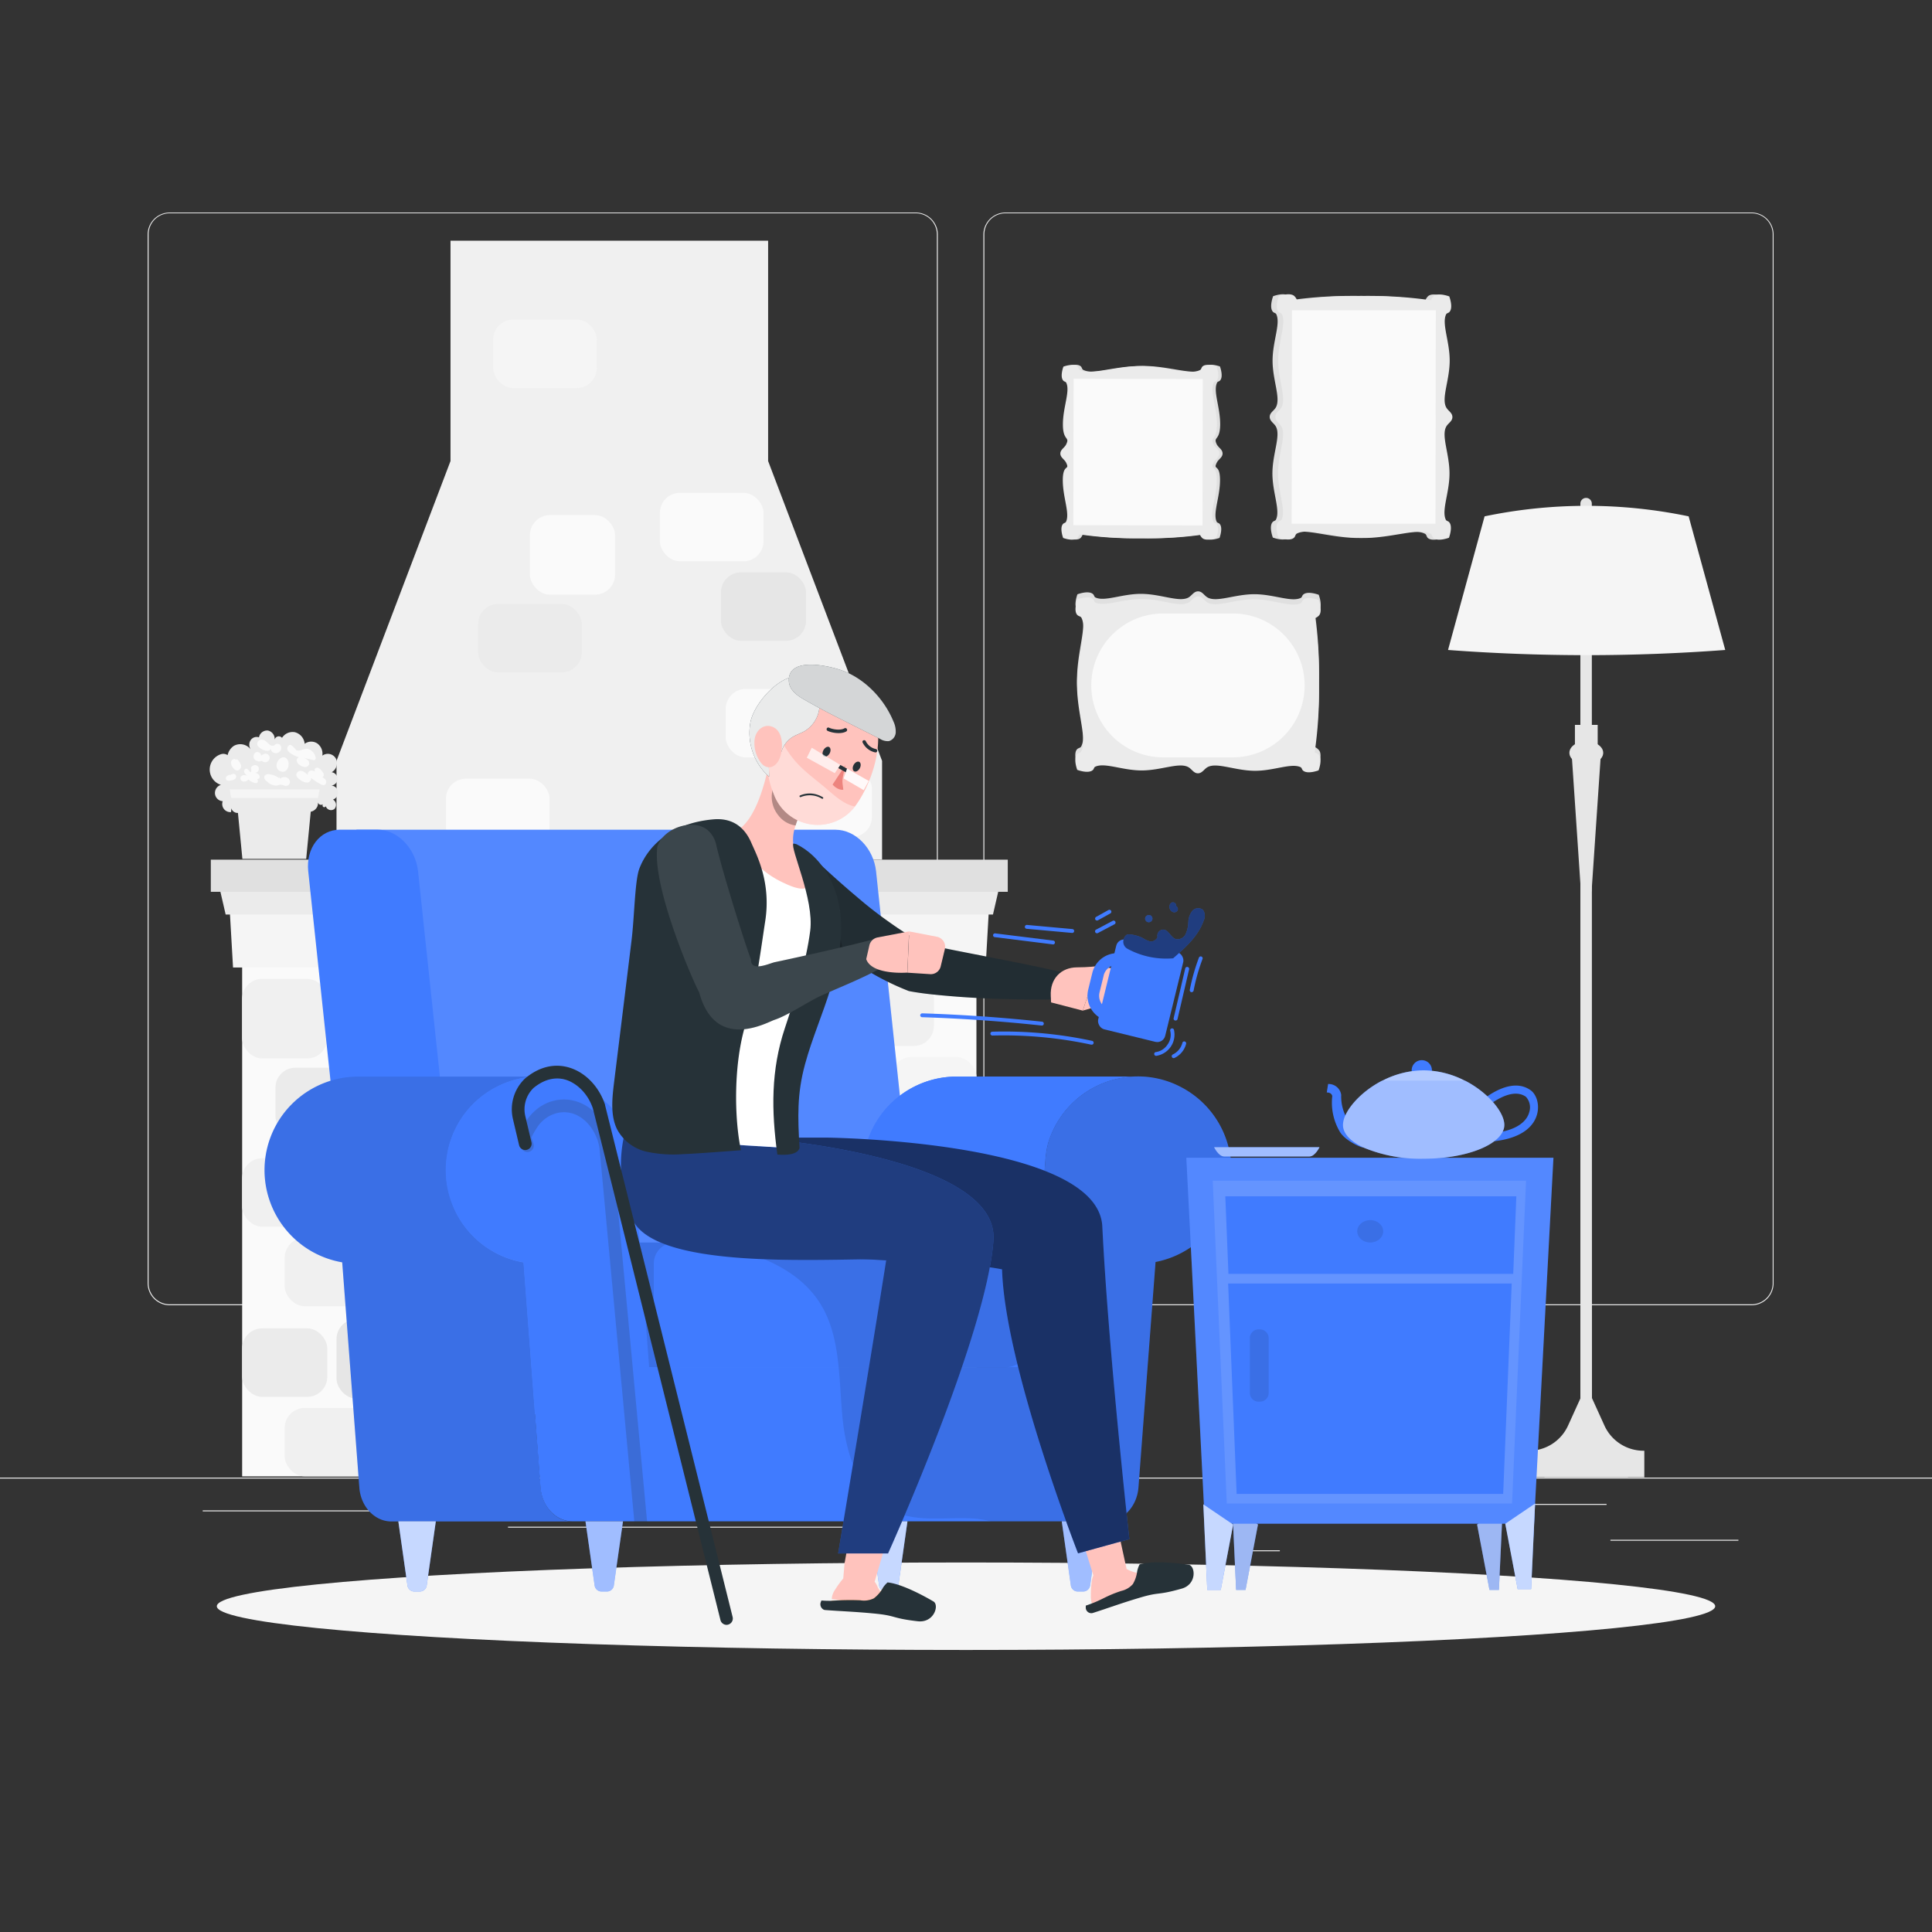 <svg xmlns="http://www.w3.org/2000/svg" viewBox="0 0 500 500"><rect x="0" y="0" width="500" height="500" fill="#333333" stroke="none"/><g id="freepik--background-complete--inject-22"><rect x="416.78" y="398.49" width="33.12" height="0.25" style="fill:#ebebeb"></rect><rect x="322.53" y="401.21" width="8.69" height="0.25" style="fill:#ebebeb"></rect><rect x="396.59" y="389.21" width="19.19" height="0.25" style="fill:#ebebeb"></rect><rect x="52.46" y="390.89" width="43.19" height="0.25" style="fill:#ebebeb"></rect><rect x="104.56" y="390.89" width="6.33" height="0.25" style="fill:#ebebeb"></rect><rect x="131.47" y="395.11" width="93.68" height="0.25" style="fill:#ebebeb"></rect><path d="M237,337.8H43.91a5.71,5.71,0,0,1-5.7-5.71V60.66A5.71,5.71,0,0,1,43.91,55H237a5.71,5.71,0,0,1,5.71,5.71V332.09A5.71,5.71,0,0,1,237,337.8ZM43.91,55.2a5.46,5.46,0,0,0-5.45,5.46V332.09a5.46,5.46,0,0,0,5.45,5.46H237a5.47,5.47,0,0,0,5.46-5.46V60.66A5.47,5.47,0,0,0,237,55.2Z" style="fill:#ebebeb"></path><path d="M453.31,337.8H260.21a5.72,5.72,0,0,1-5.71-5.71V60.66A5.72,5.72,0,0,1,260.21,55h193.1A5.71,5.71,0,0,1,459,60.66V332.09A5.71,5.71,0,0,1,453.31,337.8ZM260.21,55.2a5.47,5.47,0,0,0-5.46,5.46V332.09a5.47,5.47,0,0,0,5.46,5.46h193.1a5.47,5.47,0,0,0,5.46-5.46V60.66a5.47,5.47,0,0,0-5.46-5.46Z" style="fill:#ebebeb"></path><rect y="382.4" width="500" height="0.25" style="fill:#ebebeb"></rect><path d="M340.24,193.31A110,110,0,0,0,341.35,176a110.23,110.23,0,0,0-1.06-17.36,3,3,0,0,0,1-.63c1.13-1.13,0-4.08,0-4.08s-2.95-1.13-4.07,0c-.24.24-.27.66-.56.8-2.42,1.19-7-.94-12-.95s-9.57,2.11-12,.92c-1-.48-1.45-1.66-2.6-1.66s-1.63,1.17-2.59,1.65c-2.42,1.19-7-.94-12-1s-9.57,2.11-12,.92c-.28-.15-.31-.57-.55-.81-1.12-1.13-4.08,0-4.08,0s-1.13,2.95,0,4.08c.28.28.77.3,1,.63,1.68,3.09-1.1,9.94-1.11,17.36s2.75,14.27,1.06,17.35c-.19.33-.68.35-1,.64-1.13,1.12,0,4.07,0,4.07s2.95,1.13,4.08,0c.24-.24.27-.67.55-.81,2.42-1.19,7,.94,12,1s9.57-2.11,12-.91c1,.47,1.45,1.65,2.6,1.65s1.63-1.17,2.6-1.65c2.41-1.18,7,.94,12,1s9.58-2.11,12-.91c.29.14.31.57.55.81,1.13,1.12,4.08,0,4.08,0s1.13-3,0-4.07A2.84,2.84,0,0,0,340.24,193.31Z" style="fill:#e0e0e0"></path><path d="M340.24,194.73a109.88,109.88,0,0,0,1.11-17.35A110.08,110.08,0,0,0,340.29,160a2.84,2.84,0,0,0,1-.64c1.13-1.12,0-4.07,0-4.07s-2.95-1.13-4.07,0c-.24.24-.27.67-.56.81-2.42,1.19-7-.94-12-1s-9.57,2.11-12,.91c-1-.48-1.45-1.65-2.6-1.65s-1.63,1.17-2.59,1.65c-2.42,1.18-7-1-12-1s-9.57,2.11-12,.91c-.28-.14-.31-.57-.55-.81-1.12-1.12-4.08,0-4.08,0s-1.13,3,0,4.07c.28.29.77.31,1,.64,1.68,3.09-1.1,9.93-1.11,17.35s2.75,14.27,1.06,17.36c-.19.33-.68.35-1,.63-1.13,1.13,0,4.08,0,4.08s2.95,1.13,4.08,0c.24-.24.27-.66.55-.8,2.42-1.19,7,.94,12,.95s9.57-2.11,12-.92c1,.48,1.45,1.66,2.6,1.66s1.63-1.18,2.6-1.65c2.41-1.19,7,.94,12,1s9.58-2.11,12-.92c.29.15.31.57.55.81,1.13,1.13,4.08,0,4.08,0s1.13-2.95,0-4.08A3.16,3.16,0,0,0,340.24,194.73Z" style="fill:#ebebeb"></path><path d="M319,196l-18,0a18.61,18.61,0,0,1-18.58-18.64h0a18.62,18.62,0,0,1,18.64-18.59l18,0a18.6,18.6,0,0,1,18.58,18.64h0A18.59,18.59,0,0,1,319,196Z" style="fill:#fafafa"></path><path d="M280.21,138.3a99.48,99.48,0,0,0,15.58,1,98.33,98.33,0,0,0,15.59-.95,2.4,2.4,0,0,0,.57.86c1,1,3.66,0,3.66,0s1-2.65,0-3.66c-.21-.22-.6-.24-.72-.5-1.07-2.17.84-6.31.85-10.77s-1.89-2.41-.82-4.58c.43-.87,1.48-1.3,1.48-2.33s-1-1.46-1.48-2.33c-1.06-2.17.85-.78.86-5.25S313.88,101.2,315,99c.12-.26.51-.28.72-.5,1-1,0-3.66,0-3.66s-2.65-1-3.66,0c-.26.26-.28.7-.58.87-2.77,1.51-8.91-1-15.58-1s-12.81,2.47-15.58,1c-.3-.16-.32-.61-.57-.86-1-1-3.66,0-3.66,0s-1,2.65,0,3.66c.22.22.6.25.72.5,1.07,2.17-.84,6.31-.85,10.77s1.9,3.07.82,5.24c-.43.87-1.48,1.3-1.48,2.33s1.05,1.47,1.48,2.34c1.06,2.17-.85.11-.85,4.58s1.89,8.6.82,10.76c-.13.26-.51.28-.73.5-1,1,0,3.66,0,3.66s2.65,1,3.67,0A2.8,2.8,0,0,0,280.21,138.3Z" style="fill:#e0e0e0"></path><path d="M279.37,138.3a99.57,99.57,0,0,0,15.58,1,98.24,98.24,0,0,0,15.59-.95,2.4,2.4,0,0,0,.57.86c1,1,3.66,0,3.66,0s1-2.65,0-3.66c-.21-.22-.59-.24-.72-.5-1.07-2.17.84-6.3.85-10.77s-1.89-2.41-.82-4.58c.43-.87,1.48-1.3,1.49-2.33s-1.06-1.46-1.48-2.33c-1.07-2.17.84-.78.85-5.24s-1.9-8.6-.82-10.77c.12-.26.51-.28.72-.5,1-1,0-3.66,0-3.66s-2.65-1-3.66,0c-.26.26-.28.7-.58.87-2.77,1.51-8.91-1-15.58-1s-12.81,2.47-15.58,1c-.3-.16-.32-.61-.57-.86-1-1-3.66,0-3.66,0s-1,2.65,0,3.66c.22.22.6.25.73.51,1.06,2.16-.85,6.3-.86,10.76s1.9,3.08.82,5.24c-.43.87-1.48,1.3-1.48,2.33s1.05,1.47,1.48,2.34c1.06,2.17-.85.12-.85,4.58s1.89,8.6.82,10.76c-.13.26-.51.28-.73.5-1,1,0,3.66,0,3.66s2.64,1,3.66,0A2.8,2.8,0,0,0,279.37,138.3Z" style="fill:#ebebeb"></path><rect x="275.6" y="100.3" width="37.89" height="33.43" transform="translate(412.11 -177.32) rotate(90.11)" style="fill:#fafafa"></rect><path d="M368.9,77.71a110,110,0,0,0-17.35-1.11,110.23,110.23,0,0,0-17.36,1.06,2.86,2.86,0,0,0-.63-1c-1.13-1.13-4.08,0-4.08,0s-1.13,3,0,4.08c.24.24.67.27.81.56,1.19,2.41-.94,7-.95,12s2.11,9.58.92,12c-.48,1-1.66,1.44-1.66,2.59s1.17,1.63,1.65,2.6c1.19,2.42-.94,7-.95,12s2.11,9.58.91,12c-.14.29-.56.32-.8.56-1.13,1.12,0,4.07,0,4.07s2.95,1.13,4.08,0c.28-.28.3-.78.63-1,3.09-1.69,9.94,1.1,17.36,1.11s14.27-2.76,17.35-1.06c.33.18.35.68.63,1,1.13,1.13,4.08,0,4.08,0s1.13-2.95,0-4.08c-.24-.24-.67-.27-.81-.56-1.19-2.41.94-7,.95-12s-2.11-9.57-.91-12c.47-1,1.65-1.44,1.65-2.59s-1.17-1.63-1.65-2.6c-1.19-2.42.94-7,.95-12s-2.11-9.58-.91-12c.14-.29.56-.32.8-.56,1.13-1.12,0-4.07,0-4.07s-2.95-1.13-4.08,0A2.86,2.86,0,0,0,368.9,77.71Z" style="fill:#e0e0e0"></path><path d="M370.32,77.71A110,110,0,0,0,353,76.6a110.08,110.08,0,0,0-17.35,1.06,2.74,2.74,0,0,0-.64-1c-1.12-1.13-4.07,0-4.07,0s-1.13,3,0,4.08c.24.24.66.27.81.56,1.19,2.41-.94,7-.95,12s2.11,9.58.91,12c-.48,1-1.65,1.44-1.65,2.59s1.17,1.63,1.64,2.6c1.19,2.42-.94,7-.94,12s2.11,9.58.91,12c-.14.29-.57.32-.81.56-1.13,1.12,0,4.07,0,4.07s2.95,1.13,4.07,0c.29-.28.31-.78.64-1,3.09-1.69,9.93,1.1,17.35,1.11s14.27-2.76,17.36-1.06c.33.18.35.68.63,1,1.12,1.13,4.08,0,4.08,0s1.13-2.95,0-4.08c-.24-.24-.66-.27-.8-.56-1.19-2.41.94-7,.94-12s-2.1-9.57-.91-12c.48-1,1.65-1.44,1.66-2.59s-1.18-1.63-1.65-2.6c-1.19-2.42.94-7,.95-12s-2.11-9.58-.92-12c.14-.29.57-.32.81-.56,1.13-1.12,0-4.07,0-4.07s-3-1.13-4.08,0A2.89,2.89,0,0,0,370.32,77.71Z" style="fill:#ebebeb"></path><polygon points="371.58 80.31 371.5 135.54 334.28 135.54 334.28 135.54 334.36 80.31 334.36 80.31 371.58 80.31" style="fill:#fafafa"></polygon><polygon points="228.28 222.48 228.28 196.91 198.79 119.32 198.79 62.29 116.59 62.29 116.59 119.32 87.09 196.91 87.09 222.48 228.28 222.48" style="fill:#f0f0f0"></polygon><rect x="112.71" y="135.71" width="22.03" height="17.72" rx="5.18" style="fill:#f0f0f0"></rect><rect x="123.73" y="156.3" width="26.82" height="17.72" rx="5.18" style="fill:#ebebeb"></rect><rect x="137.14" y="133.31" width="22.03" height="20.59" rx="5.18" style="fill:#fafafa"></rect><rect x="203.62" y="198.89" width="22.03" height="17.72" rx="5.18" transform="translate(429.27 415.5) rotate(180)" style="fill:#fafafa"></rect><rect x="187.82" y="178.3" width="26.82" height="17.72" rx="5.18" transform="translate(402.45 374.32) rotate(180)" style="fill:#fafafa"></rect><rect x="179.2" y="198.41" width="22.03" height="20.59" rx="5.18" transform="translate(380.42 417.42) rotate(180)" style="fill:#f0f0f0"></rect><rect x="143.43" y="103.3" width="22.03" height="17.72" rx="5.18" transform="translate(308.89 224.31) rotate(180)" style="fill:#f0f0f0"></rect><rect x="127.62" y="82.7" width="26.82" height="17.72" rx="5.18" transform="translate(282.07 183.13) rotate(180)" style="fill:#f5f5f5"></rect><rect x="119" y="102.82" width="22.03" height="20.59" rx="5.18" transform="translate(260.04 226.23) rotate(180)" style="fill:#f0f0f0"></rect><rect x="186.59" y="148.13" width="22.03" height="17.72" rx="5.18" transform="translate(395.2 313.97) rotate(180)" style="fill:#e6e6e6"></rect><rect x="170.78" y="127.53" width="26.82" height="17.72" rx="5.18" transform="translate(368.38 272.79) rotate(180)" style="fill:#fafafa"></rect><rect x="162.16" y="147.65" width="22.03" height="20.59" rx="5.18" transform="translate(346.35 315.89) rotate(180)" style="fill:#f0f0f0"></rect><rect x="131.22" y="180.93" width="22.03" height="17.72" rx="5.18" transform="translate(284.46 379.58) rotate(180)" style="fill:#f0f0f0"></rect><rect x="115.41" y="201.53" width="26.82" height="17.72" rx="5.18" transform="translate(257.64 420.77) rotate(180)" style="fill:#fafafa"></rect><rect x="90.68" y="201.53" width="22.03" height="17.72" rx="5.18" transform="translate(203.4 420.77) rotate(-180)" style="fill:#f0f0f0"></rect><rect x="106.79" y="178.54" width="22.03" height="20.59" rx="5.18" transform="translate(235.61 377.67) rotate(180)" style="fill:#f0f0f0"></rect><rect x="62.67" y="237.64" width="46.45" height="144.45" style="fill:#fafafa"></rect><rect x="62.67" y="343.78" width="22.03" height="17.72" rx="5.18" style="fill:#ebebeb"></rect><rect x="73.68" y="364.37" width="26.82" height="17.72" rx="5.18" style="fill:#f0f0f0"></rect><rect x="87.09" y="341.38" width="22.03" height="20.59" rx="5.18" style="fill:#e6e6e6"></rect><rect x="62.67" y="299.75" width="22.03" height="17.72" rx="5.18" style="fill:#f0f0f0"></rect><rect x="73.68" y="320.34" width="26.82" height="17.72" rx="5.18" style="fill:#f0f0f0"></rect><rect x="87.09" y="297.36" width="22.03" height="20.59" rx="5.18" style="fill:#f5f5f5"></rect><rect x="87.09" y="255.73" width="22.03" height="17.72" rx="5.18" transform="translate(196.21 529.17) rotate(180)" style="fill:#f0f0f0"></rect><rect x="71.29" y="276.32" width="26.82" height="17.72" rx="5.18" transform="translate(169.39 570.36) rotate(180)" style="fill:#ebebeb"></rect><rect x="62.67" y="253.33" width="22.03" height="20.59" rx="5.18" transform="translate(147.36 527.25) rotate(180)" style="fill:#f0f0f0"></rect><rect x="206.26" y="237.64" width="46.45" height="144.45" transform="translate(458.96 619.73) rotate(180)" style="fill:#fafafa"></rect><rect x="230.68" y="273.56" width="22.03" height="17.72" rx="5.18" transform="translate(483.39 564.84) rotate(180)" style="fill:#f5f5f5"></rect><rect x="214.88" y="252.97" width="26.82" height="17.72" rx="5.18" transform="translate(456.57 523.66) rotate(180)" style="fill:#f0f0f0"></rect><rect x="206.26" y="273.08" width="22.03" height="20.59" rx="5.18" transform="translate(434.54 566.76) rotate(180)" style="fill:#e0e0e0"></rect><rect x="230.68" y="317.59" width="22.03" height="17.72" rx="5.18" transform="translate(483.39 652.89) rotate(-180)" style="fill:#e0e0e0"></rect><rect x="214.88" y="296.99" width="26.82" height="17.72" rx="5.18" transform="translate(456.57 611.71) rotate(-180)" style="fill:#ebebeb"></rect><rect x="206.26" y="317.11" width="22.03" height="20.59" rx="5.18" transform="translate(434.54 654.81) rotate(180)" style="fill:#f5f5f5"></rect><rect x="206.26" y="361.61" width="22.03" height="17.72" rx="5.18" style="fill:#e0e0e0"></rect><rect x="217.27" y="341.02" width="26.82" height="17.72" rx="5.18" style="fill:#e0e0e0"></rect><rect x="230.68" y="361.13" width="22.03" height="20.59" rx="5.18" style="fill:#f0f0f0"></rect><polygon points="255.07 250.39 60.31 250.39 59.35 233.75 256.02 233.75 255.07 250.39" style="fill:#f5f5f5"></polygon><polygon points="256.98 236.68 58.4 236.68 56.48 228.36 258.9 228.36 256.98 236.68" style="fill:#ebebeb"></polygon><rect x="54.56" y="222.48" width="206.25" height="8.32" style="fill:#e0e0e0"></rect><path d="M414.91,194.83c0,1.64-2,3-4.38,3s-4.37-1.32-4.37-3,2-3,4.37-3S414.91,193.2,414.91,194.83Z" style="fill:#e6e6e6"></path><path d="M412,362.22h-3V130.34a1.48,1.48,0,0,1,1.48-1.48h0a1.48,1.48,0,0,1,1.48,1.48Z" style="fill:#e6e6e6"></path><polygon points="411.9 230.74 409.14 230.74 406.82 196.25 414.23 196.25 411.9 230.74" style="fill:#e6e6e6"></polygon><rect x="407.59" y="187.6" width="5.89" height="5.89" style="fill:#e6e6e6"></rect><polygon points="421.39 382.51 399.65 382.51 399.74 382.32 421.3 382.32 421.39 382.51" style="fill:#e6e6e6"></polygon><path d="M425.55,375.45v6.87H395.69v-6.87h0a11.12,11.12,0,0,0,10.13-6.53l3.7-8.15h2l3.7,8.15a11.12,11.12,0,0,0,10.13,6.53Z" style="fill:#e6e6e6"></path><path d="M446.49,168.21h0a479.87,479.87,0,0,1-71.74,0h0l9.46-34.58h0a129.41,129.41,0,0,1,52.81,0h0Z" style="fill:#f5f5f5"></path><path d="M72.85,191.2a3.23,3.23,0,0,1,3.44-1.71,3.41,3.41,0,0,1,2.56,3,2.86,2.86,0,0,1,3.26-.09,3.27,3.27,0,0,1,1.31,3.16,2.39,2.39,0,0,1,3.48.71,2.69,2.69,0,0,1-1.06,3.58,1.73,1.73,0,0,1-.09,3.44,1.86,1.86,0,0,1,1.72,1.64,1.92,1.92,0,0,1-1.29,2,1.58,1.58,0,0,1,.37,2.43,1.42,1.42,0,0,1-2.23-.71.46.46,0,0,1-.73.12.52.52,0,0,1,.14-.77.85.85,0,0,1-1.47-.38c.29,1.55-1.55,3-2.87,2.27a1.3,1.3,0,0,1-.85,1.74,3,3,0,0,1-2.08-.4,4.68,4.68,0,0,0-2-.69,6.27,6.27,0,0,0-1.82.51,5.48,5.48,0,0,1-5.55-1.47,2.37,2.37,0,0,1-4-.6,1.77,1.77,0,0,1-1.56,1.41,1.74,1.74,0,0,1-1.69-1.22c0,.34,0,.68-.05,1a2.1,2.1,0,0,1-2.15-2.82,2.15,2.15,0,0,1-2-1.87,2.22,2.22,0,0,1,1.53-2.36,4.16,4.16,0,0,1-.08-7.9,2,2,0,0,1,1.89.26,1.19,1.19,0,0,1,0,1.79A3.82,3.82,0,0,1,60.57,193a3.4,3.4,0,0,1,4.3.92,2.15,2.15,0,0,1,0-2.38,1.88,1.88,0,0,1,2.15-.72,2.15,2.15,0,0,1,2.32-1.76,2.23,2.23,0,0,1,1.74,2.39,1.09,1.09,0,0,1,2-.37C73.61,190.9,72.85,191.2,72.85,191.2Z" style="fill:#ebebeb"></path><path d="M72.47,201.49a2,2,0,0,1,1.47-.35,1.34,1.34,0,0,1,1.07,1,1.06,1.06,0,0,1-.71,1.22c-.62.14-1.23-.36-1.86-.27a4.71,4.71,0,0,0-.64.19,3.19,3.19,0,0,1-2.54-.9,2.8,2.8,0,0,1-.7-.67.94.94,0,0,1-.08-.94,1.2,1.2,0,0,1,1.23-.39,4.85,4.85,0,0,1,2.49,1c0-.14,0-.29-.07-.43Z" style="fill:#fafafa"></path><path d="M59.41,200.72a2.34,2.34,0,0,1,.78-.41.78.78,0,0,1,.81.23.81.81,0,0,1-.22,1.08,2.38,2.38,0,0,1-1.15.38c-.41.07-.93.08-1.14-.28a.71.71,0,0,1,.2-.83,2,2,0,0,1,.81-.4Z" style="fill:#fafafa"></path><path d="M80,193.93a2.87,2.87,0,0,1,1.66,2c.06.26.06.6-.18.74a.72.72,0,0,1-.56,0l-2.39-.57a3.42,3.42,0,0,1,1.08.58,1.15,1.15,0,0,1,.4,1.09,1.09,1.09,0,0,1-1.1.74,2.34,2.34,0,0,1-1.32-.52,1.67,1.67,0,0,1-.83-1.23c0-.51.64-1,1-.66A8.76,8.76,0,0,1,75.26,195a2.47,2.47,0,0,1-.74-.7,1,1,0,0,1-.08-1c.82-1.49,1.85.69,2.36.88C77.75,194.53,78.83,193.42,80,193.93Z" style="fill:#fafafa"></path><path d="M83.75,200.27a.75.75,0,0,1-.21.82.5.5,0,0,1-.76-.15,2.7,2.7,0,0,1,1.44.81c.33.44.25,1.23-.29,1.4a1.29,1.29,0,0,1-1-.22,19.09,19.09,0,0,1-2.47-1.62c.24.54-.33,1.16-.93,1.22a2.89,2.89,0,0,1-1.66-.59c-.62-.38-1.34-1-1.17-1.67a1.21,1.21,0,0,1,1.54-.71,3.55,3.55,0,0,1,1.5,1.14c-.33-.48.14-1.21.73-1.29a1.75,1.75,0,0,1,1.49.69c-.66-.36-.81-1.31.08-1.42C82.63,198.6,83.61,199.78,83.75,200.27Z" style="fill:#fafafa"></path><path d="M65.51,198.13A1,1,0,1,1,66,200a1.52,1.52,0,0,1,1,.53.8.8,0,0,1,.22.6.73.73,0,0,1-.72.54,2.24,2.24,0,0,1-.93-.26,1.82,1.82,0,0,1,.92.26.6.6,0,0,1,.13.85.76.76,0,0,1-.76.08,3.65,3.65,0,0,1-1.57-.88,1.5,1.5,0,0,1-1.31.55.9.9,0,0,1-.75-1.07,1,1,0,0,1,.81-.59,2.5,2.5,0,0,1,1,.17,2.07,2.07,0,0,1-.84-.92c-.12-.4.15-.94.57-.91s.72.68,1.09.91C65.36,199.41,64.5,198.51,65.51,198.13Z" style="fill:#fafafa"></path><path d="M74,196.17a1.93,1.93,0,0,1,.68,1.73,2,2,0,0,1-1,1.76,1.63,1.63,0,0,1-2.1-1.27,2.31,2.31,0,0,1,1.29-2.31A1.25,1.25,0,0,1,74,196.17Z" style="fill:#fafafa"></path><path d="M68,195.39l-.22.19A1.08,1.08,0,1,1,69.35,197a1.13,1.13,0,0,1-1.58-.11,1.61,1.61,0,0,1-1.88-.36,1.23,1.23,0,0,1,.26-1.79,1,1,0,0,1,1.44.86l.26-.29Z" style="fill:#fafafa"></path><path d="M61.33,196.47a3.43,3.43,0,0,1,1,1.45,1.18,1.18,0,0,1-.68,1.46c-.58.15-1.13-.33-1.46-.83a1.81,1.81,0,0,1-.35-1.51c.17-.51.9-.81,1.27-.42Z" style="fill:#fafafa"></path><path d="M70.93,193a1,1,0,0,1,1.36-.37,1.18,1.18,0,0,1,.42,1.41,1.5,1.5,0,0,1-1.23.88c-.66.08-1.43-.45-1.29-1.1a1.38,1.38,0,0,1-1.25.48,3.43,3.43,0,0,1-1.3-.49c-.55-.32-1.14-.81-1.08-1.44a1.14,1.14,0,0,1,1-.94,1.94,1.94,0,0,1,1.38.52,9.48,9.48,0,0,0,.88.8,1.1,1.1,0,0,0,1.12.16Z" style="fill:#fafafa"></path><polygon points="62.73 222.28 79.24 222.28 80.85 205.65 61.12 205.65 62.73 222.28" style="fill:#ebebeb"></polygon><polygon points="59.84 206.5 82.3 206.5 82.7 204.29 59.43 204.29 59.84 206.5" style="fill:#f5f5f5"></polygon></g><g id="freepik--Shadow--inject-22"><ellipse id="freepik--path--inject-22" cx="250" cy="415.69" rx="193.89" ry="11.32" style="fill:#f5f5f5"></ellipse></g><g id="freepik--Sofa--inject-22"><path d="M213.25,366h28.41l-14.94-140.5c-.63-5.94-5.32-10.76-10.47-10.76h-124L110.44,366Z" style="fill:#407BFF"></path><path d="M213.25,366h28.41l-14.94-140.5c-.63-5.94-5.32-10.76-10.47-10.76h-124L110.44,366Z" style="fill:#fff;opacity:0.1"></path><path d="M219.57,353.86h46.92l3.1-41,.67-8.8h0l.3-4.05a25.36,25.36,0,0,1,.46-3.18c.05-.22.12-.47.17-.7a1.94,1.94,0,0,1,.14-.51,24.22,24.22,0,0,1,21.79-17H249c-.49,0-1,0-1.45,0a24.26,24.26,0,0,0-23.14,17,3.23,3.23,0,0,0-.14.51,24.35,24.35,0,0,0-.62,3.88l-.31,4.05h0Z" style="fill:#407BFF"></path><path d="M219.57,353.86h46.92l3.1-41,.67-8.8h0l.3-4.05a25.36,25.36,0,0,1,.46-3.18c.05-.22.12-.47.17-.7a1.94,1.94,0,0,1,.14-.51,24.22,24.22,0,0,1,21.79-17H249c-.49,0-1,0-1.45,0a24.26,24.26,0,0,0-23.14,17,3.23,3.23,0,0,0-.14.51,24.35,24.35,0,0,0-.62,3.88l-.31,4.05h0Z" style="fill:#407BFF"></path><path d="M123.13,366H94.71L79.77,225.48c-.63-5.94,3-10.76,8.18-10.76h9.77c5.15,0,9.83,4.82,10.47,10.76Z" style="fill:#407BFF"></path><path d="M176.13,321.56H159c-4.15,0-7.52,3.89-7.52,8.68v14.94c0,4.8,3.37,8.69,7.52,8.69h17.09Z" style="fill:#407BFF"></path><g style="opacity:0.1"><path d="M176.13,321.56H159c-4.15,0-7.52,3.89-7.52,8.68v14.94c0,4.8,3.37,8.69,7.52,8.69h17.09Z"></path></g><rect x="169.2" y="321.56" width="97.29" height="32.31" rx="5.42" style="fill:#407BFF"></rect><path d="M68.46,302.81a24.22,24.22,0,0,0,20.1,23.88L93,385c.38,4.95,4,8.75,8.28,8.75h46.91c-4.3,0-7.89-3.8-8.27-8.75l-2.36-31.11-2.05-27.17a24.16,24.16,0,0,1-17.39-12.75,14.3,14.3,0,0,1-.62-1.31,23.85,23.85,0,0,1-2.09-9.82,24.35,24.35,0,0,1,.51-4.94c.13-.65.29-1.3.47-1.92a24.64,24.64,0,0,1,4-7.89h0a24.25,24.25,0,0,1,19.2-9.47H92.68a24.29,24.29,0,0,0-19.21,9.47h0A24.19,24.19,0,0,0,68.46,302.81Z" style="fill:#407BFF"></path><path d="M68.46,302.81a24.22,24.22,0,0,0,20.1,23.88L93,385c.38,4.95,4,8.75,8.28,8.75h46.91c-4.3,0-7.89-3.8-8.27-8.75l-2.36-31.11-2.05-27.17a24.16,24.16,0,0,1-17.39-12.75,14.3,14.3,0,0,1-.62-1.31,23.85,23.85,0,0,1-2.09-9.82,24.35,24.35,0,0,1,.51-4.94c.13-.65.29-1.3.47-1.92a24.64,24.64,0,0,1,4-7.89h0a24.25,24.25,0,0,1,19.2-9.47H92.68a24.29,24.29,0,0,0-19.21,9.47h0A24.19,24.19,0,0,0,68.46,302.81Z" style="opacity:0.1"></path><path d="M115.36,302.81a24.23,24.23,0,0,0,20.11,23.88l4.4,58.28c.38,4.95,4,8.75,8.29,8.75H286.34c4.3,0,7.9-3.8,8.29-8.75l4.42-58.37a24.22,24.22,0,0,0,6.23-45.45,23.88,23.88,0,0,0-10.83-2.57,24.26,24.26,0,0,0-23.13,17,2.83,2.83,0,0,0-.13.52,24.1,24.1,0,0,0-.63,3.86l-.31,4.05v0l-3.76,49.8H168L163.94,300c-.59-7.6-4.68-13.94-10.35-16.95a23.87,23.87,0,0,0-12.54-4.4,14.06,14.06,0,0,0-1.45-.06A23.69,23.69,0,0,0,129.07,281a2,2,0,0,0-.3.14,24.2,24.2,0,0,0-8.39,6.9h0A24.2,24.2,0,0,0,115.36,302.81Z" style="fill:#407BFF"></path><path d="M183.88,321.55c10.79,2.56,22,6.16,28.05,15.27,3.34,5,4.52,11,5.12,17.05.4,4,.55,8,.89,12,.84,10,4.15,21.18,13.27,25.29,6.21,2.81,13.4,1.46,20.21,1.8a24.06,24.06,0,0,1,5,.77h29.94c4.31,0,7.9-3.8,8.28-8.75L299,326.6a24.22,24.22,0,1,0-27.72-31,2.85,2.85,0,0,0-.14.5,25.53,25.53,0,0,0-.62,3.88l-.31,4.05h0l-3.76,49.81h-6.16a6.24,6.24,0,0,0,6.15-6.24V327.8a6.24,6.24,0,0,0-6.24-6.25Z" style="opacity:0.1"></path><path d="M108.74,411.88h-1.6a1.81,1.81,0,0,1-1.7-1.62l-2.35-16.54h9.7l-2.35,16.54A1.81,1.81,0,0,1,108.74,411.88Z" style="fill:#407BFF"></path><path d="M108.74,411.88h-1.6a1.81,1.81,0,0,1-1.7-1.62l-2.35-16.54h9.7l-2.35,16.54A1.81,1.81,0,0,1,108.74,411.88Z" style="fill:#fff;opacity:0.7"></path><path d="M280.42,411.88h-1.59a1.81,1.81,0,0,1-1.7-1.62l-2.35-16.54h9.7l-2.35,16.54A1.82,1.82,0,0,1,280.42,411.88Z" style="fill:#407BFF"></path><path d="M280.42,411.88h-1.59a1.81,1.81,0,0,1-1.7-1.62l-2.35-16.54h9.7l-2.35,16.54A1.82,1.82,0,0,1,280.42,411.88Z" style="fill:#fff;opacity:0.5"></path><g style="opacity:0.2"><path d="M134.2,294.74l.68,2.11a1.65,1.65,0,1,0,3.13-1l-.48-1.49A23.19,23.19,0,0,1,139,291.8a8.58,8.58,0,0,1,5.78-3.87c5.39-.79,9.49,4,10.36,9.12l9.13,97.86h3.3l-9.16-98.22a.41.41,0,0,0,0-.11c-.82-4.92-4-9.59-8.6-11.32a10.93,10.93,0,0,0-5.5-.59,11.29,11.29,0,0,0-5.91,2.85,12.61,12.61,0,0,0-2.13,2.46,26.47,26.47,0,0,0-2,3.56A1.66,1.66,0,0,0,134.2,294.74Z" style="fill:#263238"></path></g><path d="M230.8,411.88h-1.6a1.81,1.81,0,0,1-1.7-1.62l-2.35-16.54h9.7l-2.35,16.54A1.81,1.81,0,0,1,230.8,411.88Z" style="fill:#407BFF"></path><path d="M230.8,411.88h-1.6a1.81,1.81,0,0,1-1.7-1.62l-2.35-16.54h9.7l-2.35,16.54A1.81,1.81,0,0,1,230.8,411.88Z" style="fill:#fff;opacity:0.7"></path><path d="M157.17,411.88h-1.59a1.81,1.81,0,0,1-1.7-1.62l-2.36-16.54h9.71l-2.36,16.54A1.8,1.8,0,0,1,157.17,411.88Z" style="fill:#407BFF"></path><path d="M157.17,411.88h-1.59a1.81,1.81,0,0,1-1.7-1.62l-2.36-16.54h9.71l-2.36,16.54A1.8,1.8,0,0,1,157.17,411.88Z" style="fill:#fff;opacity:0.5"></path></g><g id="freepik--side-table--inject-22"><polygon points="388.94 389.32 387.92 411.47 385.48 411.47 382.27 394.55 388.94 389.32" style="fill:#407BFF"></polygon><polygon points="388.94 389.32 387.92 411.47 385.48 411.47 382.27 394.55 388.94 389.32" style="opacity:0.1"></polygon><polygon points="388.94 389.32 387.92 411.47 385.48 411.47 382.27 394.55 388.94 389.32" style="fill:#fff;opacity:0.5"></polygon><polygon points="318.88 389.32 319.91 411.47 322.34 411.47 325.56 394.55 318.88 389.32" style="fill:#407BFF"></polygon><polygon points="318.88 389.32 319.91 411.47 322.34 411.47 325.56 394.55 318.88 389.32" style="opacity:0.1"></polygon><polygon points="318.88 389.32 319.91 411.47 322.34 411.47 325.56 394.55 318.88 389.32" style="fill:#fff;opacity:0.5"></polygon><polygon points="402.03 299.62 396.82 397.77 390.95 397.77 391.1 394.34 317.72 394.34 317.87 397.77 311.99 397.77 307.02 299.62 402.03 299.62" style="fill:#407BFF"></polygon><polygon points="402.03 299.62 396.82 397.77 390.95 397.77 391.1 394.34 317.72 394.34 317.87 397.77 311.99 397.77 307.02 299.62 402.03 299.62" style="fill:#fff;opacity:0.1"></polygon><polygon points="391.32 389.11 317.49 389.11 313.85 305.56 394.94 305.56 391.32 389.11" style="fill:#fff;opacity:0.1"></polygon><polygon points="391.62 329.68 317.92 329.68 317.11 309.6 392.43 309.6 391.62 329.68" style="fill:#407BFF"></polygon><polygon points="389.02 386.62 320.04 386.62 317.84 332.17 391.23 332.17 389.02 386.62" style="fill:#407BFF"></polygon><ellipse cx="354.61" cy="318.66" rx="3.36" ry="2.9" style="opacity:0.1"></ellipse><path d="M325.89,362.75h0a2.28,2.28,0,0,1-2.43-2.1v-14.5a2.29,2.29,0,0,1,2.43-2.11h0a2.3,2.3,0,0,1,2.44,2.11v14.5A2.29,2.29,0,0,1,325.89,362.75Z" style="opacity:0.1"></path><polygon points="397.28 389.11 396.26 411.26 392.77 411.26 389.56 394.34 397.28 389.11" style="fill:#407BFF"></polygon><polygon points="397.28 389.11 396.26 411.26 392.77 411.26 389.56 394.34 397.28 389.11" style="fill:#fff;opacity:0.7"></polygon><polygon points="311.42 389.32 312.44 411.47 315.93 411.47 319.14 394.55 311.42 389.32" style="fill:#407BFF"></polygon><polygon points="311.42 389.32 312.44 411.47 315.93 411.47 319.14 394.55 311.42 389.32" style="fill:#fff;opacity:0.7"></polygon><path d="M365.34,277a2.62,2.62,0,1,0,2.62-2.63A2.62,2.62,0,0,0,365.34,277Z" style="fill:#407BFF"></path><path d="M386.69,295.35c8.31-.93,10.53-4.77,11.11-7,.72-2.71-.3-5.21-1.64-6.17-5.61-4.09-13.47,3.26-13.8,3.58l1.44,1.52c.07-.06,6.92-6.47,11.13-3.41a4.06,4.06,0,0,1,.84,3.95c-.44,1.69-2.25,4.64-9.31,5.43Z" style="fill:#407BFF"></path><path d="M344.79,283.67a14.79,14.79,0,0,0,2.06,9.39c1.5,2.29,5.43,3.94,6,3.94h.08v0c-3.33-1.54-4.46-5.5-4.73-8.29a11.47,11.47,0,0,1-1.1-5.17l0-.22a3.28,3.28,0,0,0-3.39-2.78l-.34,2.2C344.51,282.71,344.75,283.43,344.79,283.67Z" style="fill:#407BFF"></path><path d="M368.42,277a23.63,23.63,0,0,1,10.9,2.8H357.53A23.58,23.58,0,0,1,368.42,277Z" style="fill:#407BFF"></path><path d="M368.42,277a23.63,23.63,0,0,1,10.9,2.8H357.53A23.58,23.58,0,0,1,368.42,277Z" style="fill:#fff;opacity:0.6"></path><path d="M348.17,288.68c1.33-2.95,4.76-6.5,9.36-8.92h21.79c6,3.14,10,8.2,10,11.36,0,4.83-9.34,8.76-20.88,8.76A38.19,38.19,0,0,1,352.9,297c-3.33-1.54-5.34-3.6-5.34-5.85A6,6,0,0,1,348.17,288.68Z" style="fill:#407BFF"></path><path d="M348.17,288.68c1.33-2.95,4.76-6.5,9.36-8.92h21.79c6,3.14,10,8.2,10,11.36,0,4.83-9.34,8.76-20.88,8.76A38.19,38.19,0,0,1,352.9,297c-3.33-1.54-5.34-3.6-5.34-5.85A6,6,0,0,1,348.17,288.68Z" style="fill:#fff;opacity:0.5"></path><path d="M316.8,299.3h22.09c1.44,0,2.6-2.41,2.6-2.41H314.2S315.36,299.3,316.8,299.3Z" style="fill:#407BFF"></path><g style="opacity:0.5"><path d="M316.8,299.3h22.09c1.44,0,2.6-2.41,2.6-2.41H314.2S315.36,299.3,316.8,299.3Z" style="fill:#fff"></path></g></g><g id="freepik--Character--inject-22"><path d="M216.15,411.37a4.6,4.6,0,0,0-.89,2.47,66.57,66.57,0,0,1,7.41,1.31,5.8,5.8,0,0,0,3.52.17A9,9,0,0,0,229,413.1l0,0a7.91,7.91,0,0,1-1.85-2.34,5.21,5.21,0,0,0-.8-1.42c.15-.44,3.8-13,3.8-13l-9.88-1.07-1.71,9.35v.08l-.33,3.81h0l0,0A23.5,23.5,0,0,0,216.15,411.37Z" style="fill:#ffc3bd"></path><path d="M215.11,414.27a1.87,1.87,0,0,0,.45.9,2.7,2.7,0,0,0,2.61.54c.91-.21,1.74-.66,2.65-.86,2.38-.53,4.76.64,7.08,1.38a20.62,20.62,0,0,0,3.2.74,4.25,4.25,0,0,0,1.55,0c1.43-.33,2.2-1.85,2.79-3.2a18.59,18.59,0,0,1-6.57-2.67l-.36-.24,0,.05a9,9,0,0,1-2.35,2.71,5.77,5.77,0,0,1-3.49.51A64.79,64.79,0,0,0,215.11,414.27Z" style="fill:#ffb373"></path><path d="M213.22,416.6a1.08,1.08,0,0,0,.31.07c4.05.32,7.69.42,12.72.91,5.94.57,4.3,1.2,11.27,2,4.2.47,5.6-4.14,4.09-5.1,0,0-7.49-4.53-11.91-4.95a7,7,0,0,0-1.19,1.36l0,.05a9,9,0,0,1-2.35,2.71,5.77,5.77,0,0,1-3.49.51,64.79,64.79,0,0,0-7.52.13c-.73,0-1.55,0-2.57-.08l-.13.34A1.56,1.56,0,0,0,213.22,416.6Z" style="fill:#263238"></path><path d="M282.54,409.34a27.91,27.91,0,0,0-.23,3.76c0,1.3.27,2.85,1.45,3.4a2.85,2.85,0,0,0,2.77-.5c.8-.58,1.44-1.35,2.26-1.91,2.11-1.47,4.91-1.26,7.47-1.47a19.79,19.79,0,0,0,3.43-.56,4.43,4.43,0,0,0,1.51-.6c1.28-.9,1.43-2.69,1.46-4.25a19.86,19.86,0,0,1-7.49,0,9.67,9.67,0,0,1-3.44-1.07c-.07,0-.12-.09-.17-.11l-3-13.73-9.79,2,4.19,13.42A5.77,5.77,0,0,0,282.54,409.34Z" style="fill:#ffc3bd"></path><path d="M290.18,411.73a5.69,5.69,0,0,0,3-1.76,8.74,8.74,0,0,0,1.13-3.36,7.33,7.33,0,0,1,.61-1.74c4.19-1.26,12.72.08,12.72.08,1.73.32,2.17,5.05-1.83,6.19-6.66,1.88-5.4.7-11,2.39-4.78,1.42-8.14,2.68-12,3.91A1.44,1.44,0,0,1,281,415.9v-.37C285.38,414.08,285.77,413.18,290.18,411.73Z" style="fill:#263238"></path><g id="freepik--character-2--inject-102--inject-22"><path d="M213.8,294.41s70.39.7,71.48,23c1.56,32,7,80.92,7,80.92L279,402s-18.93-48.46-19.67-73.49c-19.8-3.94-70.71,0-76.69-13a35,35,0,0,1-2.26-21.08Z" style="fill:#407BFF"></path><path d="M213.8,294.41s70.39.7,71.48,23c1.56,32,7,80.92,7,80.92L279,402s-18.93-48.46-19.67-73.49c-19.8-3.94-70.71,0-76.69-13a35,35,0,0,1-2.26-21.08Z" style="opacity:0.6"></path><path d="M194.83,294.41s63.85,4.33,62.27,26.62c-1.71,24.39-27.28,81-27.28,81H216.91s8.58-51.33,12.48-76.18c-18,0-59.74,2.71-65.74-10.32a34.89,34.89,0,0,1-2.24-21.08Z" style="fill:#407BFF"></path><path d="M194.83,294.41s63.85,4.33,62.27,26.62c-1.71,24.39-27.28,81-27.28,81H216.91s8.58-51.33,12.48-76.18c-18,0-59.74,2.71-65.74-10.32a34.89,34.89,0,0,1-2.24-21.08Z" style="opacity:0.5"></path></g><path d="M197.92,229.72c1.39,1.43,2.67,2.72,4,4s2.7,2.52,4.07,3.74c2.77,2.44,5.61,4.82,8.6,7a107.9,107.9,0,0,0,9.32,6.37,68.56,68.56,0,0,0,10.46,5.32l.77.31.39.09c3.49.63,6.68.92,9.87,1.2s6.39.48,9.56.62,6.34.23,9.52.27,6.35.06,9.55-.06l.67-7c-6.13-1.43-12.33-2.64-18.46-3.84l-9.17-1.8c-3-.6-6.08-1.25-8.73-1.94l1.15.37a66.46,66.46,0,0,1-8.19-4.91c-2.71-1.88-5.39-3.86-8-6.05s-5.19-4.4-7.72-6.69c-1.29-1.15-2.55-2.33-3.76-3.47s-2.52-2.38-3.63-3.46Z" style="fill:#263238"></path><path d="M197.92,229.72c1.39,1.43,2.67,2.72,4,4s2.7,2.52,4.07,3.74c2.77,2.44,5.61,4.82,8.6,7a107.9,107.9,0,0,0,9.32,6.37,68.56,68.56,0,0,0,10.46,5.32l.77.31.39.09c3.49.63,6.68.92,9.87,1.2s6.39.48,9.56.62,6.34.23,9.52.27,6.35.06,9.55-.06l.67-7c-6.13-1.43-12.33-2.64-18.46-3.84l-9.17-1.8c-3-.6-6.08-1.25-8.73-1.94l1.15.37a66.46,66.46,0,0,1-8.19-4.91c-2.71-1.88-5.39-3.86-8-6.05s-5.19-4.4-7.72-6.69c-1.29-1.15-2.55-2.33-3.76-3.47s-2.52-2.38-3.63-3.46Z" style="opacity:0.1"></path><path d="M278.68,250.35c2.88,0,5.36-.31,5.36-.31l-3.82,11.51-8.2-2.13-.08-1.64C271.7,253.14,274.74,250.39,278.68,250.35Z" style="fill:#ffc3bd"></path><path d="M280.22,261.55,284,250l4.09.65a2,2,0,0,1,1.38,2.66l-1.41,5a1.88,1.88,0,0,1-1.25,1.34Z" style="fill:#ffc3bd"></path><path d="M218.29,246.55l-.27-.1h-.12c-3.54-1.5-13.74-6.55-19.21-16.56,1.84-1.89,3.95-3.15,6-2.95C210.36,227.57,215.77,233.39,218.29,246.55Z" style="opacity:0.2;isolation:isolate"></path><path d="M204.17,297.12c-1.7-27.53,10.28-43.26,12.93-56.21a15.06,15.06,0,0,0-7.75-16.32c-5.91-3.1-13.24-6.79-20.32-10a14.27,14.27,0,0,0-2.1-.77,15.1,15.1,0,0,0-18.7,10.36c-10.62,37.55-6.08,65.79-6.08,65.79l19.35,5.75Z" style="fill:#407BFF"></path><path d="M204.17,297.12c-1.7-27.53,10.28-43.26,12.93-56.21a15.06,15.06,0,0,0-7.75-16.32c-5.91-3.1-13.24-6.79-20.32-10a14.27,14.27,0,0,0-2.1-.77,15.1,15.1,0,0,0-18.7,10.36c-10.62,37.55-6.08,65.79-6.08,65.79l19.35,5.75Z" style="fill:#fff"></path><path d="M208.14,208.94c-2.87,4.71-5.2,10.94,1.14,15.74,1,3.76,1,7.38-6.28,3.89a24.56,24.56,0,0,1-12.78-13.36c5.78-2.62,8.64-15.14,9.58-22.41Z" style="fill:#ffc3bd"></path><path d="M206.14,218.48c6.21,3.1,10.08,9.8,11.17,16.66S217,249,215,255.65s-4.82,13-6.65,19.74c-2.11,7.74-1.89,13.71-1.43,21.72-.52,1.72-3.4,1.9-5.74,1.68-1.56-11.36-1.69-21.82,1.94-32.7,2.64-7.9,5.49-16.94,6.56-25.19s-5.23-21.33-4.35-22.61Z" style="fill:#263238"></path><path d="M201.43,211a6.66,6.66,0,0,0,4.49,2.63,22.82,22.82,0,0,1,1.39-3.63l-6-8.9a17.43,17.43,0,0,0-1.1,2.46A7.56,7.56,0,0,0,201.43,211Z" style="opacity:0.3;isolation:isolate"></path><path d="M223.53,180.59c6.95,7.27,3,20.69-1.92,27.65a12.12,12.12,0,0,1-21.36-2.72c-2.53-6.42-.37-11.47,2.55-20.4S216.57,173.33,223.53,180.59Z" style="fill:#ffc3bd"></path><path d="M213.57,203.85c2.35,2,4.86,4.37,7.68,4.87a12.11,12.11,0,0,1-21-3.2c-2.07-5.25-2.26-8.44,1.06-15.88C204.68,197.36,208.54,199.64,213.57,203.85Z" style="fill:#fff;opacity:0.4;isolation:isolate"></path><path d="M211.83,180.32a8,8,0,0,1-3.61,8.9c-1,.57-2.11.91-3.09,1.5a6.92,6.92,0,0,0-3,4.16,5,5,0,0,0-3.32-5.42c.08,3.85.15,7.71.23,11.56a15.23,15.23,0,0,1-4.85-14C195.45,180,208.24,168,211.83,180.32Z" style="fill:#263238"></path><path d="M211.83,180.32a8,8,0,0,1-3.61,8.9c-1,.57-2.11.91-3.09,1.5a6.92,6.92,0,0,0-3,4.16,5,5,0,0,0-3.32-5.42c.08,3.85.15,7.71.23,11.56a15.23,15.23,0,0,1-4.85-14C195.45,180,208.24,168,211.83,180.32Z" style="fill:#fff;opacity:0.9"></path><path d="M231.23,186.73a6.07,6.07,0,0,1,.58,2.89,2.46,2.46,0,0,1-1.76,2.18,3.69,3.69,0,0,1-2.3-.58l-7.25-3.64c-4.15-2.08-8.31-4.17-12.32-6.51-1.81-1-3.77-2.44-4-4.51-.67-6.74,10.16-4.32,13.64-3.08C223.82,175.6,228.86,180.92,231.23,186.73Z" style="fill:#263238"></path><path d="M231.23,186.73a6.07,6.07,0,0,1,.58,2.89,2.46,2.46,0,0,1-1.76,2.18,3.69,3.69,0,0,1-2.3-.58l-7.25-3.64c-4.15-2.08-8.31-4.17-12.32-6.51-1.81-1-3.77-2.44-4-4.51-.67-6.74,10.16-4.32,13.64-3.08C223.82,175.6,228.86,180.92,231.23,186.73Z" style="fill:#fff;opacity:0.8"></path><path d="M200.35,188.31c2.35,1.32,2.33,5.26,1.56,7.55-.81,2.62-3.26,3.75-5,1.51a8.47,8.47,0,0,1-1.62-6C195.63,188.75,198,187,200.35,188.31Z" style="fill:#ffc3bd"></path><path d="M215.47,203.05s1.28,1.54,2.78,1.33c-.36-2.75-.38-2.16.54-6.38Z" style="fill:#ed847e"></path><path d="M218.54,188.49c-1,.59-3,.31-4-.17h0l0,0a.42.42,0,0,0-.57.21.46.46,0,0,0,.21.61c1.27.61,3.63.88,4.84.15h0a.45.45,0,0,0,.15-.62.64.64,0,0,0-.16-.17A.44.44,0,0,0,218.54,188.49Z" style="fill:#263238"></path><path d="M227,194.42v0a.43.43,0,0,1-.54.29,4.68,4.68,0,0,1-3.24-2.61v0a.42.42,0,0,1,.28-.52.46.46,0,0,1,.58.27,3.74,3.74,0,0,0,2.6,2,.47.47,0,0,1,.32.28A.36.36,0,0,1,227,194.42Z" style="fill:#263238"></path><path d="M222.36,197.16c.45.23.51,1,.16,1.65s-1,1.05-1.45.81-.51-1-.16-1.65S221.92,196.94,222.36,197.16Z" style="fill:#263238"></path><path d="M214.56,193.32c.44.23.51,1,.15,1.65s-1,1-1.45.81-.51-1-.15-1.65S214.12,193.1,214.56,193.32Z" style="fill:#263238"></path><polygon points="224.83 202.1 219.2 198.92 218.32 201.46 223.53 204.49 224.83 202.1" style="fill:#fff;opacity:0.9"></polygon><g style="opacity:0.8"><polygon points="217.48 197.97 216.04 200.1 208.8 196.1 210.08 193.51 217.48 197.97" style="fill:#fff;opacity:0.9"></polygon></g><polygon points="218.87 199.86 219.2 198.92 217.48 197.97 216.94 198.78 218.87 199.86" style="fill:#263238"></polygon><path d="M191.76,297.68s-12.18.94-14.91,1a33.07,33.07,0,0,1-9.6-.64,11.55,11.55,0,0,1-7.53-5.74c-1.77-3.56-1.31-8-.8-12.17q2.27-18.33,4.51-36.65c.75-6,.85-15.38,2-18.59,2.21-5.91,8.2-11.87,19.16-12.84,4.26-.38,7.83,1.33,9.88,6.13,1.22,2.86,5.14,10,3.58,20.13-1.24,8.08-2.57,18.64-5,26.49C189.8,275.1,190,289.41,191.76,297.68Z" style="fill:#263238"></path><path d="M170.14,219c-1.58,10.49,9.73,36.11,10.79,37.75,4.16,15.59,17.61,7.81,19.54,7.17,3.35-1.09,8.8-4.77,12-6.23,6.23-2.8,12.11-5,17.94-8.56l-2.95-6.44c-6.31,1.88-24.11,5.73-27,6.33-1.27.28-6.28,2.66-6.09-.73-.65-1.16-7.27-22-9.07-29.89a6.74,6.74,0,0,0-1.14-2.44l-.18-.24c-3.24-4.4-12.08-1.9-13.81,3.28Z" style="fill:#263238"></path><path d="M170.14,219c-1.58,10.49,9.73,36.11,10.79,37.75,4.16,15.59,17.61,7.81,19.54,7.17,3.35-1.09,8.8-4.77,12-6.23,6.23-2.8,12.11-5,17.94-8.56l-2.95-6.44c-6.31,1.88-24.11,5.73-27,6.33-1.27.28-6.28,2.66-6.09-.73-.65-1.16-7.27-22-9.07-29.89a6.74,6.74,0,0,0-1.14-2.44l-.18-.24c-3.24-4.4-12.08-1.9-13.81,3.28Z" style="fill:#fff;opacity:0.1"></path><path d="M225,244.64l-.82,3.58c1.44,4.22,10.65,3.49,10.65,3.49l.44-10.66-8.16,1.56A2.7,2.7,0,0,0,225,244.64Z" style="fill:#ffc3bd"></path><path d="M235.3,241.05l-.47,10.68,5.89.38a2.63,2.63,0,0,0,2.73-2l1.08-4.48a2.64,2.64,0,0,0-2.07-3.2Z" style="fill:#ffc3bd"></path><path d="M211.94,205.83a6.48,6.48,0,0,1,1,.49.22.22,0,0,1,.09.3h0a.24.24,0,0,1-.32.07,6.11,6.11,0,0,0-5.5-.4.23.23,0,0,1-.21-.4A6.29,6.29,0,0,1,211.94,205.83Z" style="fill:#263238"></path><rect x="286.33" y="244.45" width="17.85" height="23.88" rx="2.11" transform="translate(521.07 575.63) rotate(-166.25)" style="fill:#407BFF"></rect><path d="M281.63,256.11l1.07-4.36a6.68,6.68,0,0,1,8.06-4.89l1.46.36L288,264.53l-1.45-.35A6.68,6.68,0,0,1,281.63,256.11Zm4-3.64-1.07,4.36a3.68,3.68,0,0,0,1.31,3.77l2.66-10.87A3.67,3.67,0,0,0,285.62,252.47Z" style="fill:#407BFF"></path><path d="M291.76,245.53a2.1,2.1,0,0,1-1.05-2c.09-.8.61-1.76,1.41-1.72a8.89,8.89,0,0,1,3.7,1,6.23,6.23,0,0,0,1.88.85,1.91,1.91,0,0,0,1.87-1.13,1.55,1.55,0,0,1,1.64-1.94c1.31.23,1.79,2,3.05,2.43a2.31,2.31,0,0,0,2.59-1.29,8.24,8.24,0,0,0,.69-3.05,5,5,0,0,1,1-2.91,2,2,0,0,1,2.79-.29,2.69,2.69,0,0,1,.2,2.71c-1.36,4-4.7,7-7.92,9.82A21,21,0,0,1,291.76,245.53Z" style="fill:#407BFF"></path><path d="M291.76,245.53a2.1,2.1,0,0,1-1.05-2c.09-.8.61-1.76,1.41-1.72a8.89,8.89,0,0,1,3.7,1,6.23,6.23,0,0,0,1.88.85,1.91,1.91,0,0,0,1.87-1.13,1.55,1.55,0,0,1,1.64-1.94c1.31.23,1.79,2,3.05,2.43a2.31,2.31,0,0,0,2.59-1.29,8.24,8.24,0,0,0,.69-3.05,5,5,0,0,1,1-2.91,2,2,0,0,1,2.79-.29,2.69,2.69,0,0,1,.2,2.71c-1.36,4-4.7,7-7.92,9.82A21,21,0,0,1,291.76,245.53Z" style="opacity:0.5"></path><path d="M304.45,234.58a.79.79,0,0,1,.25,1.12,1,1,0,0,1-1.16.33,1.44,1.44,0,0,1-.83-.94,1.29,1.29,0,0,1,.45-1.46.82.82,0,0,1,1.21.59Z" style="fill:#407BFF"></path><g style="opacity:0.5"><path d="M304.45,234.58a.79.79,0,0,1,.25,1.12,1,1,0,0,1-1.16.33,1.44,1.44,0,0,1-.83-.94,1.29,1.29,0,0,1,.45-1.46.82.82,0,0,1,1.21.59Z"></path></g><path d="M298.15,237.29a.95.95,0,1,1-1.74.12,1,1,0,0,1,1.53-.4Z" style="fill:#407BFF"></path><g style="opacity:0.5"><path d="M298.15,237.29a.95.95,0,1,1-1.74.12,1,1,0,0,1,1.53-.4Z" style="opacity:0.8"></path></g></g><g id="freepik--Cane--inject-22"><path d="M188,420.51a1.37,1.37,0,0,0,.4-.05,1.64,1.64,0,0,0,1.2-2l-33-132.4,0-.12c-1.56-4.75-5.16-8.47-9.41-9.69-2.67-.77-6.79-.9-11.27,2.83l-.09.08a11,11,0,0,0-3.09,10.41l1.6,6.79a1.64,1.64,0,0,0,3.2-.75l-1.6-6.79a7.69,7.69,0,0,1,2.13-7.25c2.66-2.19,5.49-2.94,8.21-2.16,3.15.9,6,3.85,7.17,7.5l33,132.35A1.64,1.64,0,0,0,188,420.51Z" style="fill:#263238"></path></g><g id="freepik--Lines--inject-22"><path d="M269.64,265.41h-.05c-10.24-1.1-20.66-1.83-30.95-2.16a.5.5,0,0,1-.49-.51.55.55,0,0,1,.52-.49c10.32.33,20.76,1.06,31,2.16a.5.5,0,0,1-.06,1Z" style="fill:#407BFF"></path><path d="M282.48,270.35l-.11,0A107.44,107.44,0,0,0,256.83,268a.53.53,0,0,1-.52-.48.51.51,0,0,1,.49-.52,108.42,108.42,0,0,1,25.78,2.36.5.5,0,0,1-.1,1Z" style="fill:#407BFF"></path><path d="M272.49,244.4h-.06l-15-1.87A.49.49,0,0,1,257,242a.5.5,0,0,1,.55-.44l15,1.86a.5.5,0,0,1-.06,1Z" style="fill:#407BFF"></path><path d="M277.5,241.44h-.05l-11.76-1.07a.51.51,0,0,1-.46-.54.52.52,0,0,1,.55-.46l11.76,1.07a.5.5,0,0,1,.45.55A.49.49,0,0,1,277.5,241.44Z" style="fill:#407BFF"></path><path d="M299.21,273.26a.51.51,0,0,1-.5-.44.49.49,0,0,1,.45-.55,4.33,4.33,0,0,0,3-1.95,4.27,4.27,0,0,0,.69-3.55.5.5,0,0,1,.35-.61.51.51,0,0,1,.62.35,5.57,5.57,0,0,1-4.61,6.75Z" style="fill:#407BFF"></path><path d="M303.74,273.84a.48.48,0,0,1-.45-.28.5.5,0,0,1,.24-.67,4.6,4.6,0,0,0,2.47-3,.48.48,0,0,1,.6-.36.5.5,0,0,1,.37.6,5.57,5.57,0,0,1-3,3.66A.52.52,0,0,1,303.74,273.84Z" style="fill:#407BFF"></path><path d="M283.91,238.23a.52.52,0,0,1-.44-.25.52.52,0,0,1,.2-.69l3.21-1.78a.5.5,0,1,1,.48.88l-3.21,1.78A.5.5,0,0,1,283.91,238.23Z" style="fill:#407BFF"></path><path d="M283.9,241.53a.51.51,0,0,1-.45-.27.5.5,0,0,1,.21-.67l4.28-2.26a.5.5,0,1,1,.47.88l-4.28,2.26A.53.53,0,0,1,283.9,241.53Z" style="fill:#407BFF"></path><path d="M304.23,264.11l-.12,0a.5.5,0,0,1-.37-.6l3-12.88a.5.5,0,0,1,1,.23l-3,12.88A.5.5,0,0,1,304.23,264.11Z" style="fill:#407BFF"></path><path d="M308.4,256.77h-.09a.5.5,0,0,1-.4-.58,52,52,0,0,1,2.35-8.3.5.5,0,1,1,.93.35,50.23,50.23,0,0,0-2.29,8.14A.51.51,0,0,1,308.4,256.77Z" style="fill:#407BFF"></path></g></svg>